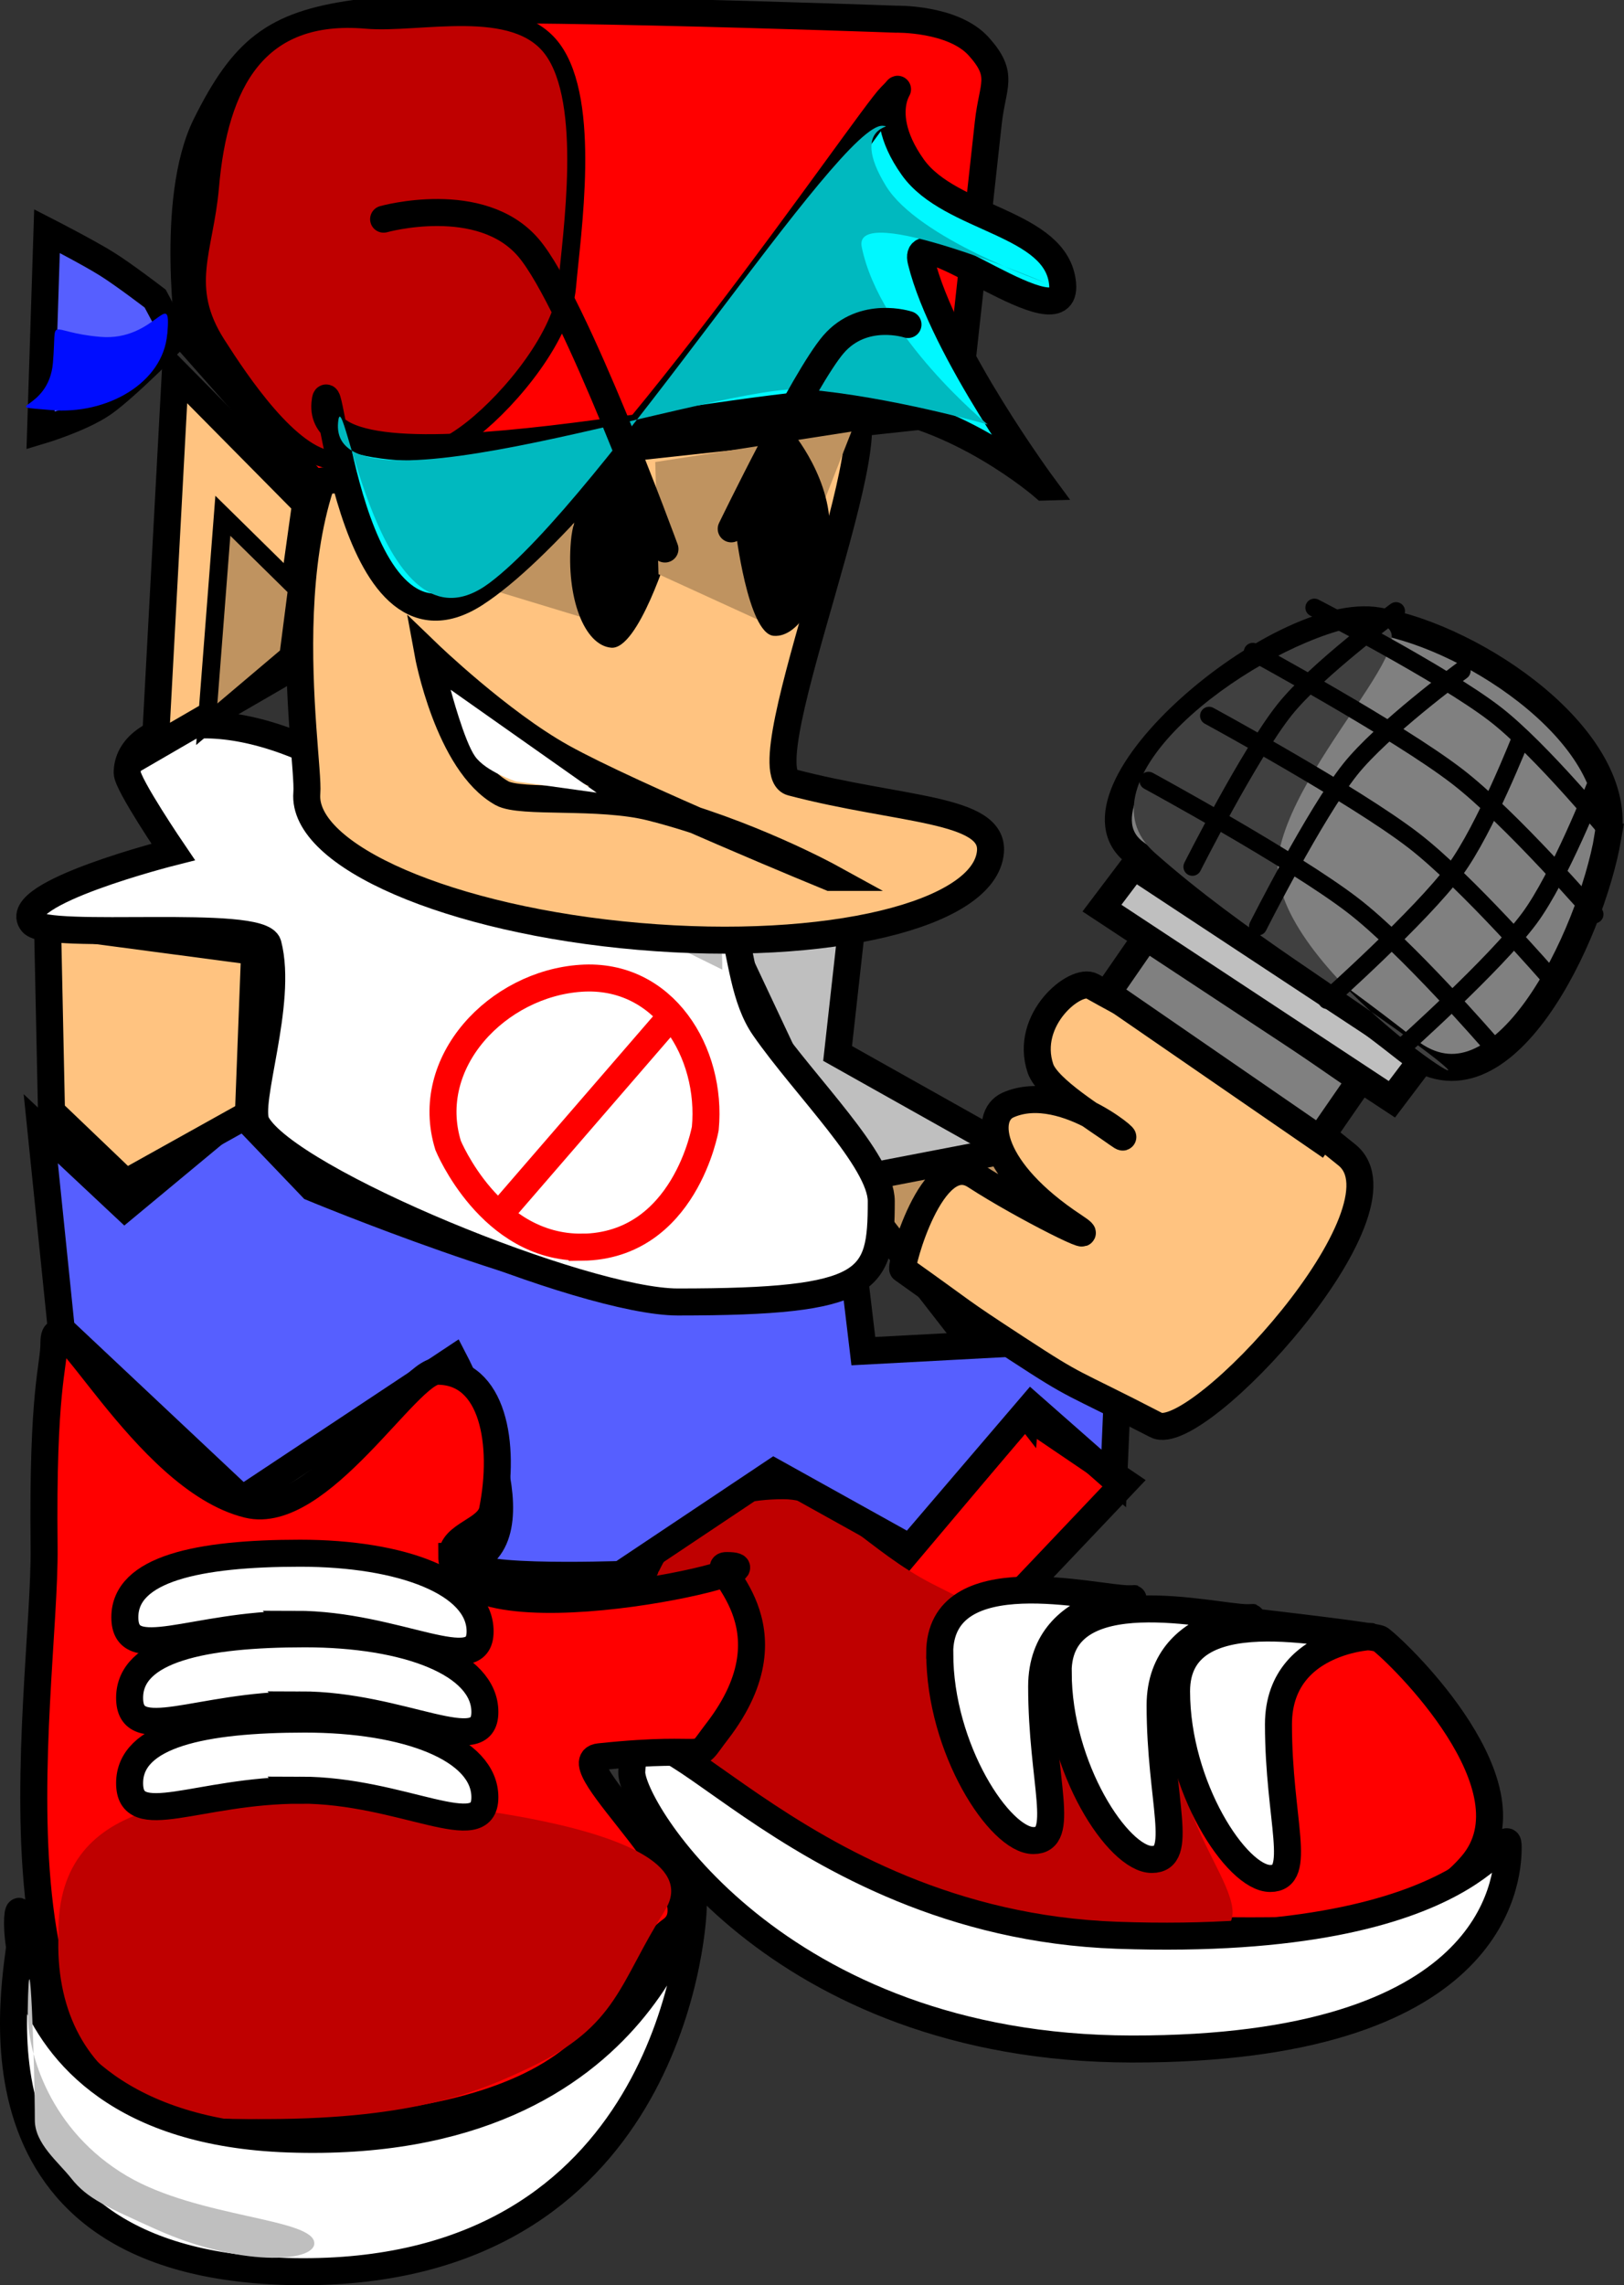 <svg version="1.1" xmlns="http://www.w3.org/2000/svg" xmlns:xlink="http://www.w3.org/1999/xlink" width="18.043" height="25.378" viewBox="0,0,18.043,25.378"><rect x="0" y="0" width="18.043" height="25.378" fill="#333333" stroke="none"/><g transform="translate(-232.569,-174.589)"><g data-paper-data="{&quot;isPaintingLayer&quot;:true}" fill-rule="nonzero" stroke-linejoin="miter" stroke-miterlimit="10" stroke-dasharray="" stroke-dashoffset="0" style="mix-blend-mode: normal"><g stroke-linecap="butt"><path d="M241.325,191.08l1.309,0.766l1.312,-1.555l1.121,0.76l-1.196,1.26c0,0 3.955,0.421 4.032,0.48c0.227,0.171 1.75,1.655 1.018,2.509c-0.709,0.828 -2.029,0.728 -3.071,0.728c-1.018,0 -3.899,0.683 -5.073,-0.237c-1.409,-1.103 -1.032,-3.842 -1.032,-3.842z" fill="#ff0000" stroke="#000000" stroke-width="0.3"/><path d="M245.588,196.133c-1.453,0 -5.947,-1.503 -5.947,-2.579c0,-1.075 0.178,-2.316 1.632,-2.316c0.543,0 0.928,0.569 1.659,0.943c1.228,0.627 2.762,1.278 2.762,1.952c0,1.075 1.348,2 -0.105,2z" fill="#bf0000" stroke="none" stroke-width="0"/><path d="M247.739,192.765c0.371,0 -0.966,-0.087 -0.966,0.974c0,1.061 0.278,1.711 -0.092,1.711c-0.371,0 -1.04,-1.018 -1.04,-2.079c0,-1.061 1.728,-0.605 2.099,-0.605z" fill="#ffffff" stroke="#000000" stroke-width="0.3"/><path d="M244.325,193.159c0,-1.061 1.728,-0.605 2.099,-0.605c0.371,0 -0.966,-0.087 -0.966,0.974c0,1.061 0.278,1.711 -0.092,1.711c-0.371,0 -1.04,-1.018 -1.04,-2.079z" fill="#ffffff" stroke="#000000" stroke-width="0.3"/><path d="M243.009,192.949c0,-1.061 1.728,-0.605 2.099,-0.605c0.371,0 -0.966,-0.087 -0.966,0.974c0,1.061 0.278,1.711 -0.092,1.711c-0.371,0 -1.04,-1.018 -1.04,-2.079z" fill="#ffffff" stroke="#000000" stroke-width="0.3"/><path d="M249.325,195.107c0,0.392 -0.165,2.243 -4.184,2.237c-3.96,-0.006 -5.569,-2.687 -5.553,-3.079c0.053,-1.287 1.697,1.686 5.395,1.816c4.118,0.144 4.342,-1.366 4.342,-0.974z" fill="#ffffff" stroke="#000000" stroke-width="0.3"/></g><path d="M241.964,187.778l-1.714,-3.643l1.857,0.071l-0.232,2.082l2.018,1.133z" fill="#bfbfbf" stroke="#000000" stroke-width="0.3" stroke-linecap="butt"/><path d="M241.964,187.706l1.857,-0.357l0.286,1.286l-0.143,1.643z" fill="#bf9360" stroke="#000000" stroke-width="0.3" stroke-linecap="butt"/><path d="M233.25,189.349l-0.228,-2.225l0.934,0.875l1.277,-1.06l0.803,0.839c0,0 2.703,1.121 3.786,1.155c1.107,0.035 2.143,-0.981 2.143,-0.981l0.196,1.642l2.849,-0.152l-0.067,1.566l-0.916,-0.806l-1.348,1.576l-1.512,-0.841l-1.702,1.137c0,0 -2.01,0.073 -1.59,-0.183c0.677,-0.412 -0.266,-2.211 -0.266,-2.211l-2.349,1.558z" fill="#565fff" stroke="#000000" stroke-width="0.3" stroke-linecap="butt"/><path d="M235.329,186.963l-1.362,0.759l-0.826,-0.79l-0.044,-2.081l2.301,0.305z" fill="#ffc380" stroke="#000000" stroke-width="0.3" stroke-linecap="butt"/><g><path d="M245.415,190.415c-1.001,-0.516 -0.839,-0.387 -1.551,-0.852c-0.712,-0.465 -0.508,-0.343 -1.265,-0.88c-0.032,-0.022 0.323,-1.351 0.805,-1.037c0.535,0.348 1.493,0.823 1.097,0.561c-0.941,-0.62 -1.012,-1.221 -0.733,-1.346c0.64,-0.285 1.512,0.533 1.217,0.32c-0.233,-0.169 -0.778,-0.496 -0.856,-0.726c-0.185,-0.546 0.394,-1.015 0.573,-0.914c0.774,0.438 1.278,0.626 1.63,0.856c0.319,0.208 0.332,0.324 1.2,1.017c0.758,0.604 -1.662,3.235 -2.117,3.001z" data-paper-data="{&quot;index&quot;:null}" fill="#ffc380" stroke="#000000" stroke-width="0.3" stroke-linecap="butt"/><path d="M244.874,185.616l0.453,-0.655l2.355,1.622l-0.453,0.655z" fill="#808080" stroke="#000000" stroke-width="0.3" stroke-linecap="butt"/><path d="M244.812,184.674l0.353,-0.467l3.221,2.123l-0.353,0.467z" fill="#bfbfbf" stroke="#000000" stroke-width="0.3" stroke-linecap="butt"/><path d="M250.433,183.886c-0.189,1.088 -1.173,3.198 -2.225,2.368c-0.992,-0.783 -1.933,-1.39 -3.026,-2.194c-0.89,-0.655 1.608,-2.765 2.696,-2.576c1.088,0.189 2.744,1.314 2.554,2.402z" fill="#808080" stroke="#000000" stroke-width="0.3" stroke-linecap="butt"/><path d="M246.774,184.083c-0.206,1.185 2.659,2.964 1.681,2.214c-0.923,-0.708 -2.049,-1.347 -3.055,-2.236c-0.901,-0.797 1.007,-2.215 2.138,-2.492c1.385,-0.339 -0.557,1.328 -0.764,2.513z" fill="#404040" stroke="none" stroke-width="0" stroke-linecap="butt"/><path d="M246.002,182.538c0,0 1.608,0.874 2.27,1.383c0.596,0.458 1.526,1.532 1.526,1.532" data-paper-data="{&quot;index&quot;:null}" fill="none" stroke="#000000" stroke-width="0.2" stroke-linecap="round"/><path d="M245.329,183.26c0,0 1.608,0.874 2.27,1.383c0.596,0.458 1.526,1.532 1.526,1.532" data-paper-data="{&quot;index&quot;:null}" fill="none" stroke="#000000" stroke-width="0.2" stroke-linecap="round"/><path d="M246.488,181.828c0,0 1.608,0.874 2.27,1.383c0.596,0.458 1.526,1.532 1.526,1.532" data-paper-data="{&quot;index&quot;:null}" fill="none" stroke="#000000" stroke-width="0.2" stroke-linecap="round"/><path d="M247.172,181.337c0,0 1.425,0.734 2.003,1.178c0.52,0.399 1.309,1.365 1.309,1.365" data-paper-data="{&quot;index&quot;:null}" fill="none" stroke="#000000" stroke-width="0.2" stroke-linecap="round"/><path d="M245.817,184.215c0,0 0.63,-1.249 1.024,-1.744c0.355,-0.446 1.238,-1.095 1.238,-1.095" data-paper-data="{&quot;index&quot;:null}" fill="none" stroke="#000000" stroke-width="0.2" stroke-linecap="round"/><path d="M246.546,184.877c0,0 0.63,-1.249 1.024,-1.744c0.355,-0.446 1.238,-1.095 1.238,-1.095" data-paper-data="{&quot;index&quot;:null}" fill="none" stroke="#000000" stroke-width="0.2" stroke-linecap="round"/><path d="M250.299,183.309c0,0 -0.399,1.02 -0.738,1.478c-0.377,0.509 -1.42,1.44 -1.42,1.44" data-paper-data="{&quot;index&quot;:null}" fill="none" stroke="#000000" stroke-width="0.2" stroke-linecap="round"/><path d="M249.471,182.776c0,0 -0.399,1.02 -0.738,1.478c-0.377,0.509 -1.42,1.44 -1.42,1.44" data-paper-data="{&quot;index&quot;:null}" fill="none" stroke="#000000" stroke-width="0.2" stroke-linecap="round"/></g><g><path d="M240.1,189.048c-1.043,0 -4.335,-1.347 -4.679,-1.981c-0.123,-0.227 0.296,-1.338 0.126,-1.99c-0.076,-0.292 -2.449,-0.039 -2.619,-0.24c-0.274,-0.324 1.565,-0.787 1.565,-0.787c0,0 -0.511,-0.752 -0.511,-0.879c0,-0.554 1.083,-0.854 2.515,0.011c0.83,0.501 2.566,0.985 3.387,0.985c1.067,0 0.73,1.194 1.175,1.835c0.455,0.655 1.301,1.476 1.301,1.927c0,0.894 -0.105,1.119 -2.262,1.119z" fill="#ffffff" stroke="#000000" stroke-width="0.3" stroke-linecap="butt"/><path d="M239.037,188.439c-1.02,0.013 -1.489,-1.129 -1.489,-1.129c-0.287,-0.928 0.552,-1.796 1.476,-1.857c0.924,-0.062 1.46,0.826 1.381,1.667c0,0 -0.226,1.305 -1.368,1.32z" fill="none" stroke="#ff0000" stroke-width="0.3" stroke-linecap="round"/><path d="M239.976,185.929l-1.833,2.119" fill="none" stroke="#ff0000" stroke-width="0.3" stroke-linecap="round"/><path d="M237.5,183.833v0l2.571,0.524c0,0 0.353,0.167 0.437,0.329c0.09,0.171 0.086,0.671 0.086,0.671z" fill="#bfbfbf" stroke="none" stroke-width="0" stroke-linecap="butt"/></g><g><path d="M243.573,184.049c-0.06,0.699 -1.809,1.12 -3.906,0.939c-2.097,-0.18 -3.749,-0.893 -3.689,-1.593c0.035,-0.403 -0.516,-3.448 0.868,-4.512c1.019,-0.784 4.234,0.092 5.124,0.168c0.629,0.054 -1.12,4.091 -0.606,4.226c1.202,0.316 2.251,0.282 2.209,0.772z" fill="#ffc380" stroke="#000000" stroke-width="0.3" stroke-linecap="butt"/><path d="M237.82,181.075l0.383,-1.114l0.687,0.346l0.467,1.235z" fill="#bf9360" stroke="none" stroke-width="0" stroke-linecap="butt"/><path d="M236.047,179.943l-1.367,-1.546c0,0 -0.237,-1.591 0.178,-2.424c0.415,-0.833 0.759,-1.108 1.646,-1.234c0.888,-0.126 6.017,0.063 6.017,0.063c0,0 0.638,-0.015 0.924,0.305c0.286,0.32 0.151,0.42 0.104,0.846c-0.084,0.766 -0.353,3.215 -0.353,3.215z" fill="#ff0000" stroke="#000000" stroke-width="0.3" stroke-linecap="butt"/><path d="M234.902,176.666c0.099,-1.153 0.532,-1.962 1.737,-1.858c0.589,0.051 1.651,-0.238 2.068,0.327c0.436,0.591 0.213,2.047 0.162,2.637c-0.046,0.539 -0.613,1.235 -1.051,1.581c-0.5,0.395 -0.91,0.401 -1.552,0.346c-0.471,-0.041 -1.027,-0.875 -1.289,-1.285c-0.408,-0.638 -0.136,-1.046 -0.075,-1.748z" fill="#bf0000" stroke="#000000" stroke-width="0.2" stroke-linecap="butt"/><path d="M244.166,179.998c0,0 -0.963,-0.84 -2.058,-0.934c-1.096,-0.094 -6.028,1.159 -5.929,0.007c0.049,-0.575 0.249,3.024 1.667,2.112c1.426,-0.916 4.373,-5.282 4.621,-5.524c0.249,-0.242 -0.254,0.09 0.244,0.788c0.419,0.587 1.603,0.607 1.664,1.296c0.06,0.689 -1.7,-0.772 -1.572,-0.253c0.246,0.996 1.364,2.508 1.364,2.508z" fill="#00f8ff" stroke="#000000" stroke-width="0.3" stroke-linecap="butt"/><path d="M243.541,179.303c0,0 -1.069,-0.308 -2.018,-0.39c-0.949,-0.082 -5.297,1.523 -5.198,0.371c0.049,-0.575 0.443,2.706 1.682,1.779c1.246,-0.932 3.894,-5.118 4.37,-5.077c0.171,0.015 -0.388,-0.022 0.036,0.669c0.356,0.582 1.761,1.07 1.761,1.07c0,0 -2.136,-0.91 -2.031,-0.393c0.202,0.992 1.398,1.97 1.398,1.97z" fill="#00b9bf" stroke="#000000" stroke-width="0" stroke-linecap="butt"/><path d="M234.293,182.884l0.224,-4.163l1.447,1.463l-0.263,1.884z" fill="#ffc380" stroke="#000000" stroke-width="0.3" stroke-linecap="butt"/><path d="M234.866,182.632l0.179,-2.315l0.824,0.811l-0.095,0.736z" fill="#bf9360" stroke="#000000" stroke-width="0.2" stroke-linecap="butt"/><path d="M234.52,178.33c0,0 -0.549,0.56 -0.805,0.738c-0.243,0.169 -0.695,0.304 -0.695,0.304l0.071,-2.216c0,0 0.455,0.233 0.664,0.364c0.19,0.118 0.538,0.385 0.538,0.385z" fill="#565fff" stroke="#000000" stroke-width="0.3" stroke-linecap="butt"/><path d="M234.427,178.298c-0.047,0.55 -0.676,0.898 -1.291,0.845c-0.616,-0.053 -0.026,0.026 0.021,-0.524c0.047,-0.55 -0.089,-0.342 0.527,-0.289c0.616,0.053 0.791,-0.582 0.744,-0.032z" fill="#000dff" stroke="none" stroke-width="0" stroke-linecap="butt"/><path d="M240.004,180.69c0,0 -0.342,1.118 -0.644,1.092c-0.301,-0.026 -0.502,-0.557 -0.448,-1.186c0.054,-0.629 0.644,-1.092 0.644,-1.092z" fill="#000000" stroke="none" stroke-width="0" stroke-linecap="butt"/><path d="M239.885,180.966l-0.036,-1.246l2.18,-0.338l-0.856,2.173z" fill="#bf9360" stroke="none" stroke-width="0" stroke-linecap="butt"/><path d="M241.784,180.556c-0.054,0.629 -0.332,1.119 -0.62,1.094c-0.288,-0.025 -0.424,-1.184 -0.424,-1.184l0.62,-1.094c0,0 0.478,0.555 0.424,1.184z" fill="#000000" stroke="none" stroke-width="0" stroke-linecap="butt"/><path d="M236.831,177.023c0,0 1.08,-0.303 1.61,0.318c0.512,0.599 1.516,3.345 1.516,3.345" fill="none" stroke="#000000" stroke-width="0.3" stroke-linecap="round"/><path d="M240.693,180.462c0,0 0.813,-1.676 1.137,-2.05c0.331,-0.382 0.827,-0.219 0.827,-0.219" fill="none" stroke="#000000" stroke-width="0.3" stroke-linecap="round"/><path d="M241.794,184.333c0,0 -0.926,-0.509 -1.991,-0.778c-0.577,-0.146 -1.446,-0.04 -1.657,-0.157c-0.599,-0.333 -0.822,-1.552 -0.822,-1.552c0,0 0.794,0.765 1.49,1.152c0.783,0.436 2.979,1.335 2.979,1.335z" fill="none" stroke="#000000" stroke-width="0.3" stroke-linecap="round"/><path d="M237.847,182.989c-0.12,-0.169 -0.271,-0.74 -0.271,-0.74l1.622,1.143l-0.897,-0.125c0,0 -0.334,-0.109 -0.454,-0.278z" fill="#ffffff" stroke="#000000" stroke-width="0" stroke-linecap="butt"/></g><g stroke-linecap="butt"><path d="M237.588,191.87c0,1.017 3.867,0.105 3.053,0.105c-0.243,0 0.814,0.65 -0.105,1.842c-0.297,0.385 0.021,0.141 -1.309,0.282c-0.466,0.049 1.359,1.52 0.802,1.922c-0.741,0.535 -0.247,2.273 -4.87,2.248c-2.987,-0.016 -2.081,-4.825 -2.1,-6.503c-0.02,-1.757 0.109,-1.991 0.109,-2.265c0,-0.603 1,1.514 2.156,1.796c0.795,0.194 1.775,-1.48 2.107,-1.48c0.619,0 0.756,0.809 0.61,1.543c-0.046,0.231 -0.452,0.266 -0.452,0.51z" fill="#ff0000" stroke="#000000" stroke-width="0.3"/><path d="M239.956,195.807c-0.509,0.799 -0.518,1.277 -1.499,1.742c-0.539,0.256 -1.256,0.57 -2.922,0.573c-1.181,0.003 -1.131,-0.098 -1.459,-0.289c-0.571,-0.333 -0.891,-0.943 -0.857,-1.764c-0.028,-1.604 1.714,-1.526 2.789,-1.526c1.075,0 4.557,0.307 3.947,1.263z" fill="#bf0000" stroke="none" stroke-width="0"/><path d="M235.904,194.47c-1.134,0 -1.895,0.459 -1.895,-0.079c0,-0.538 0.814,-0.711 1.947,-0.711c1.134,0 2,0.331 2,0.868c0,0.538 -0.919,-0.079 -2.053,-0.079z" data-paper-data="{&quot;index&quot;:null}" fill="#ffffff" stroke="#000000" stroke-width="0.3"/><path d="M235.904,193.523c-1.134,0 -1.895,0.459 -1.895,-0.079c0,-0.538 0.814,-0.711 1.947,-0.711c1.134,0 2,0.331 2,0.868c0,0.538 -0.919,-0.079 -2.053,-0.079z" data-paper-data="{&quot;index&quot;:null}" fill="#ffffff" stroke="#000000" stroke-width="0.3"/><path d="M235.851,192.628c-1.134,0 -1.895,0.459 -1.895,-0.079c0,-0.538 0.814,-0.711 1.947,-0.711c1.134,0 2,0.331 2,0.868c0,0.538 -0.919,-0.079 -2.053,-0.079z" data-paper-data="{&quot;index&quot;:null}" fill="#ffffff" stroke="#000000" stroke-width="0.3"/><path d="M240.272,195.738c0,0.392 -0.323,4.085 -4.342,4.079c-3.96,-0.006 -3.148,-3.318 -3.132,-3.711c0.053,-1.287 -0.724,2.108 2.974,2.237c4.118,0.144 4.5,-2.998 4.5,-2.605z" fill="#ffffff" stroke="#000000" stroke-width="0.3"/><path d="M236.061,199.502c0,0.213 -0.831,0.263 -1.763,-0.158c-0.546,-0.247 -0.76,-0.339 -0.937,-0.563c-0.145,-0.184 -0.405,-0.386 -0.405,-0.647c0,-0.581 -0.06,-2.3 -0.079,-1.211c-0.008,0.465 0.25,1.331 1.106,1.833c0.79,0.464 2.078,0.467 2.078,0.746z" fill="#bfbfbf" stroke="none" stroke-width="0"/></g></g></g></svg>